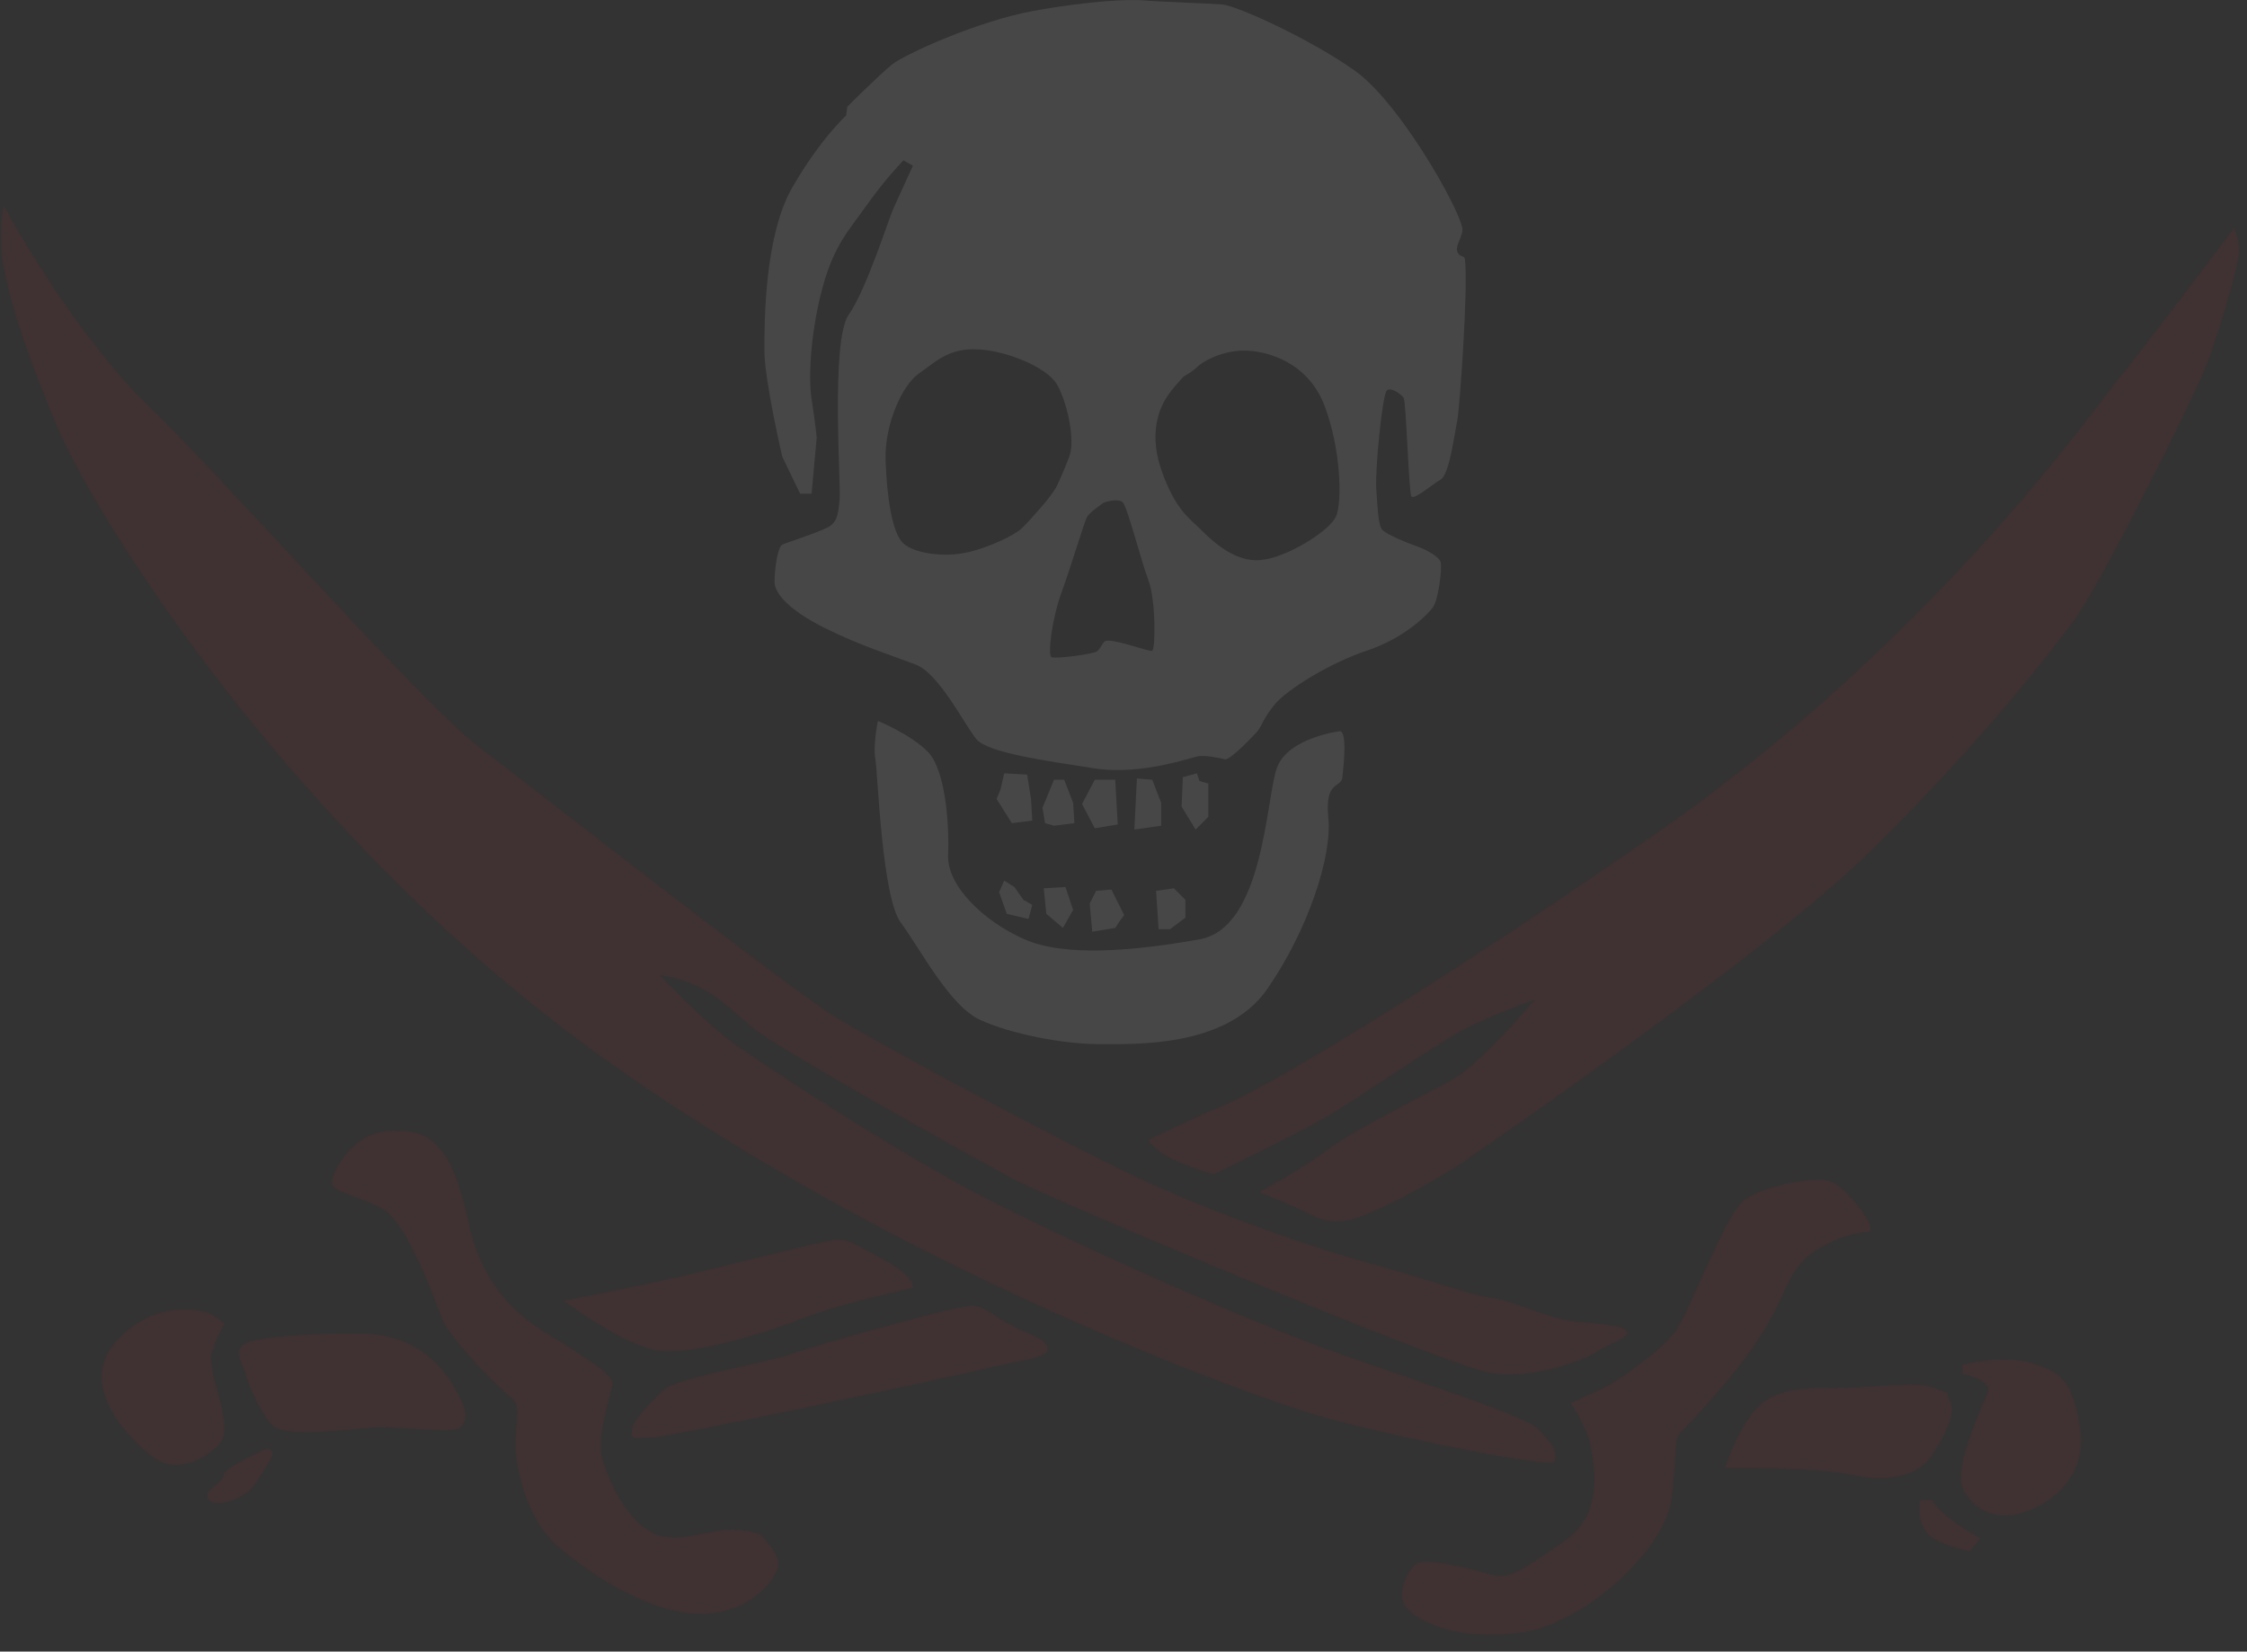 <?xml version="1.0" encoding="utf-8"?>
<!-- Generator: Adobe Illustrator 16.0.0, SVG Export Plug-In . SVG Version: 6.00 Build 0)  -->
<!DOCTYPE svg PUBLIC "-//W3C//DTD SVG 1.1//EN" "http://www.w3.org/Graphics/SVG/1.1/DTD/svg11.dtd">
<svg version="1.1" xmlns="http://www.w3.org/2000/svg" xmlns:xlink="http://www.w3.org/1999/xlink" x="0px" y="0px"
	 width="401.582px" height="295.167px" viewBox="0 0 401.582 295.167" enable-background="new 0 0 401.582 295.167"
	 xml:space="preserve">
<rect x="0" y="0" width="401.582" height="295.167" fill="#333333" stroke="none"/>
<g id="Layer_2">
</g>
<g id="Pirate">
	<path id="machoire" opacity="0.1" fill="#FFFFFF" enable-background="new    " d="M239.445,130.68c0,0-9.12,1.141-11.173,6.391
		c-2.052,5.249-2.279,28.759-13.909,30.813c-11.628,2.055-23.943,3.195-31.239,0c-7.296-3.196-13.909-9.586-13.683-15.064
		c0.229-5.478-0.456-15.293-3.647-18.489c-3.188-3.194-8.894-5.477-8.894-5.477s-0.913,4.335-0.457,6.848
		c0.456,2.511,1.143,24.651,4.562,29.215c3.42,4.562,8.665,14.836,14.146,17.348c5.473,2.512,14.812,4.336,21.207,4.336
		c6.386,0,22.802,0.684,30.099-9.814c7.298-10.5,11.63-23.738,10.946-30.583c-0.688-6.848,2.271-5.251,2.508-7.305
		C240.129,136.842,240.813,130.68,239.445,130.68z"/>
	<g id="Dentition" opacity="0.1">
		<polygon id="dent_8_" fill="#FFFFFF" points="213.677,148.255 211.169,144.146 211.399,138.896 213.905,138.212 214.362,139.582 
			215.957,140.039 215.957,145.973 		"/>
		<polygon id="dent_7_" fill="#FFFFFF" points="202.733,148.255 203.188,139.125 205.925,139.354 207.521,143.462 207.521,147.57 		
			"/>
		<polygon id="dent_6_" fill="#FFFFFF" points="195.664,148.026 193.385,143.691 195.664,139.354 199.313,139.354 199.541,143.462 
			199.769,147.342 		"/>
		<polygon id="dent_5_" fill="#FFFFFF" points="188.367,147.57 186.77,147.114 186.314,144.375 188.367,139.354 190.192,139.354 
			191.786,143.462 192.016,147.114 		"/>
		<polygon id="dent_4_" fill="#FFFFFF" points="180.841,147.114 178.106,142.777 178.789,141.179 179.473,138.212 183.578,138.44 
			184.261,142.777 184.49,146.657 		"/>
		<polygon id="dent_3_" fill="#FFFFFF" points="182.894,160.81 181.299,158.527 179.473,157.384 178.562,159.439 179.929,163.32 
			183.807,164.232 184.49,161.723 		"/>
		<polygon id="dent_2_" fill="#FFFFFF" points="190.419,158.527 186.542,158.755 186.999,163.32 189.963,165.832 191.786,162.634 		
			"/>
		<polygon id="dent_1_" fill="#FFFFFF" points="198.628,158.982 195.891,159.21 194.753,161.494 195.207,166.516 199.313,165.832 
			200.224,164.46 200.909,163.548 		"/>
		<polygon id="dent" fill="#FFFFFF" points="209.801,158.755 206.61,159.21 207.065,166.059 209.117,166.059 211.854,164.005 
			211.854,160.81 		"/>
	</g>
	<path opacity="0.1" fill="#FFFFFF" enable-background="new    " d="M261.79,46.226c-0.099-0.624-1.066-0.209-1.368-1.369
		c-0.295-1.16,1.147-2.799,0.914-4.108c-0.678-3.771-11.174-22.369-19.146-28.075c-7.99-5.707-21.16-11.666-23.726-11.869
		c-2.562-0.204-11.793-0.508-14.064-0.736c-2.281-0.229-9.646,0.052-19.672,1.876c-10.034,1.827-23.032,7.761-25.312,9.587
		c-2.277,1.826-7.979,7.532-7.979,7.532l-0.229,1.598c0,0-4.562,4.108-9.577,12.782c-5.017,8.674-5.018,23.967-5.018,29.216
		c0,5.25,3.188,18.945,3.188,18.945l3.193,6.621h2.052l0.912-10.043c0,0-0.229-2.511-0.912-6.847
		c-0.686-4.337,0-13.011,2.062-20.315c2.052-7.304,4.562-9.814,7.979-14.608c3.42-4.792,6.386-7.76,6.386-7.76l1.688,0.964
		c0,0-2.604,5.655-3.521,7.709c-0.905,2.054-4.782,14.38-7.979,18.944c-3.192,4.565-1.368,30.129-1.598,32.868
		c-0.229,2.738-0.455,3.88-1.604,4.793c-1.14,0.913-7.827,3-8.667,3.424c-0.838,0.424-1.368,4.565-1.368,6.62
		s2.518,5.021,8.896,8.217c6.385,3.196,12.312,5.021,16.417,6.62c4.104,1.598,8.666,10.728,10.72,13.238
		c2.052,2.51,12.312,3.88,20.979,5.249c8.665,1.37,17.646-2.068,18.973-2.184c1.324-0.114,3.601,0.358,4.513,0.586
		s5.333-4.426,5.938-5.174c0.596-0.747,0.911-2.129,2.963-4.641c2.053-2.511,9.577-7.303,16.418-9.586
		c6.84-2.282,10.913-6.495,11.854-7.761c0.943-1.266,1.688-6.919,1.369-8.094c-0.241-0.898-2.344-2.134-4.146-2.772
		c-1.812-0.639-5.646-2.169-6.336-3.058c-0.697-0.89-0.788-4.096-1.021-7.291c-0.229-3.195,1.088-17.044,1.931-17.589
		c0.849-0.544,2.527,0.725,2.972,1.37c0.434,0.646,0.916,16.8,1.362,17.576c0.448,0.777,3.646-2.054,5.24-2.967
		c1.604-0.913,2.511-8.445,2.968-10.499C260.878,73.16,262.468,50.416,261.79,46.226z M182.439,94.58
		c-1.064,0.961-5.479,3.232-9.578,4.146c-4.104,0.913-9.349,0.228-11.4-1.597c-2.052-1.826-2.963-8.445-3.188-14.837
		c-0.229-6.392,2.965-13.468,5.93-15.522c2.964-2.054,5.243-4.564,10.488-4.337c5.244,0.229,12.312,3.196,14.136,6.164
		c1.825,2.967,3.422,10.043,2.282,13.01c-1.146,2.968-2.174,5.199-2.483,5.72c-0.313,0.52-1.499,2.131-2.35,3.093
		C185.422,91.379,183.505,93.62,182.439,94.58z M205.924,116.3c-0.564,0.255-6.435-2.092-8.236-1.771
		c-0.658,0.115-0.928,1.452-1.706,1.92c-0.785,0.468-7.396,1.345-8.062,0.993c-0.677-0.353,0-6.621,1.823-11.642
		c1.824-5.021,4.054-12.621,4.562-13.466c0.51-0.847,2.971-2.512,2.971-2.512s2.585-0.917,3.421,0
		c0.833,0.917,3.188,10.271,4.561,13.923C206.608,107.397,206.497,116.044,205.924,116.3z M238.759,92.334
		c-1.139,2.511-8.654,7.305-13.443,7.76c-4.788,0.456-8.896-3.651-10.727-5.478c-1.814-1.826-4.562-3.424-7.062-10.729
		c-2.508-7.304,0.229-11.869,1.367-13.466c1.144-1.599,2.729-3.197,2.729-3.197s1.368-0.684,2.279-1.596
		c0.912-0.914,4.332-2.968,8.437-2.968c4.105,0,11.402,2.055,14.365,9.815C239.672,80.236,239.9,89.823,238.759,92.334z"/>
	<g id="Sabre_x5F_b" opacity="0.1">
		<path fill="#B82025" d="M135.922,274.25c0,0,3.192,3.197,3.192,5.248c0,2.062-4.333,8.678-13.453,8.903
			c-9.121,0.228-19.839-6.849-25.769-11.87c-5.938-5.021-7.523-14.15-7.752-17.574c-0.229-3.426,1.14-7.761-0.458-8.896
			c-1.604-1.146-11.4-10.729-12.771-14.604c-1.368-3.886-6.385-17.121-10.488-19.396c-4.104-2.283-8.893-2.973-9.111-4.562
			c-0.229-1.604,3.42-8.9,10.022-9.357c6.614-0.457,11.173,1.146,14.367,16.207c3.191,15.062,12.997,19.172,17.557,22.146
			c4.562,2.967,8.438,5.479,8.219,6.852c-0.229,1.365-2.518,8.443-2.062,12.102c0.457,3.646,4.789,13.689,10.718,15.062
			C124.065,275.849,128.624,271.74,135.922,274.25z"/>
		<path fill="#B82025" d="M82.336,255.078c-1.301,1.301-10.938-0.229-15.049,0c-4.104,0.229-16.418,2.059-18.698-0.457
			c-2.271-2.513-4.332-7.531-4.788-9.354c-0.446-1.825-2.729-4.342,0.912-5.479c3.647-1.146,14.604-1.604,20.979-1.371
			c6.387,0.229,11.629,3.424,14.823,8.438C83.705,251.882,83.705,253.708,82.336,255.078z"/>
		<path fill="#B82025" d="M46.992,259.186c-1.104,0.664-7.068,3.194-7.068,4.565c0,1.369-4.104,2.729-2.509,4.334
			c1.604,1.601,6.385-0.688,7.524-2.053c1.142-1.371,3.188-4.796,3.646-5.705C49.043,259.416,48.132,258.5,46.992,259.186z"/>
		<path fill="#B82025" d="M38.1,245.72c0.539,2.834,3.42,9.814,1.141,12.324c-2.28,2.511-7.525,5.477-11.63,2.511
			c-4.104-2.968-13.909-12.554-7.068-20.542c6.84-7.988,15.962-6.164,17.786-4.795c1.823,1.371,1.823,1.371,1.823,1.371
			s-1.597,2.511-1.823,3.881C38.1,241.837,37.187,240.925,38.1,245.72z"/>
		<path fill="#B82025" d="M163.057,230.197c0,0-12.771,2.74-19.154,5.252c-6.383,2.51-20.979,7.305-27.362,5.705
			c-6.386-1.598-15.729-8.673-15.729-8.673s9.351-1.825,17.787-3.651c8.436-1.828,29.187-7.305,31.229-7.305
			c2.062,0,3.877,1.369,7.752,3.424C161.46,227.001,163.513,229.057,163.057,230.197z"/>
		<path fill="#B82025" d="M173.773,233.393c-2.51-0.209-28.047,7.075-32.606,8.674c-4.562,1.599-20.062,4.108-22.574,6.394
			c-2.509,2.281-5.69,5.705-5.69,7.312c0,1.604,0.228,1.146,3.42,1.146c3.188,0,54.27-10.957,59.742-12.326
			c5.472-1.367,11.173-1.824,11.173-3.424c0-1.604-1.825-2.062-5.701-3.887C177.65,235.449,176.509,233.623,173.773,233.393z"/>
		<path fill="#B82025" d="M225.079,213.08c0,0,4.104,1.601,7.068,2.967c2.963,1.369,4.561,2.738,8.665,2.062
			c4.104-0.688,15.729-7.07,20.75-10.499c5.018-3.433,54.727-37.661,73.195-55.922c18.47-18.259,31.688-34.923,36.257-41.314
			c4.561-6.39,20.748-38.575,23.257-44.966c2.51-6.391,5.929-18.716,5.929-20.543c0-1.826-0.911-4.108-0.911-4.108
			s-16.646,22.141-20.979,27.39c-4.332,5.25-33.521,47.249-83.91,81.938c-50.396,34.691-71.604,45.879-76.161,47.705
			c-4.562,1.826-12.998,5.938-12.998,5.938s1.142,2.059,4.789,3.646c3.646,1.604,6.841,2.512,6.841,2.512s13.229-6.391,19.382-9.811
			c6.155-3.43,20.75-13.929,26.45-16.66c5.7-2.738,11.628-4.793,11.628-4.793s-9.806,11.639-14.82,14.379
			c-5.018,2.731-18.232,9.354-22.348,12.553C233.06,208.744,225.079,213.08,225.079,213.08z"/>
	</g>
	<g id="Sabre_x5F_a" opacity="0.1">
		<path fill="#B82025" d="M277.753,261.24c-0.597,1.19-28.271-4.336-41.271-7.988c-12.998-3.646-77.983-27.162-131.114-65.965
			S17.349,93.019,10.281,76.356C3.212,59.692,0.475,49.193,0.247,44.172c-0.228-5.022,0.457-7.305,0.457-7.305
			s12.085,22.37,25.771,35.608c13.681,13.238,49.021,53.411,59.276,61.171c10.27,7.76,54.729,42.682,63.619,48.16
			c8.896,5.479,44.008,24.195,56.104,29.674c12.085,5.479,28.729,11.412,38.764,14.15c10.033,2.74,18.928,5.935,22.574,6.392
			c3.646,0.456,10.023,3.651,14.137,4.106c4.106,0.459,9.35,0.687,9.807,1.828c0.457,1.141-2.964,2.055-5.019,3.424
			c-2.051,1.369-11.629,5.478-19.837,3.879c-8.208-1.596-76.842-30.356-84.604-34.465c-7.753-4.108-42.403-23.51-46.517-26.938
			c-4.104-3.424-6.841-6.162-10.488-7.76c-3.646-1.601-6.385-1.826-6.385-1.826s8.438,8.899,13.682,12.558
			c5.245,3.648,28.512,19.172,45.604,27.846c17.104,8.682,46.744,21.914,63.162,27.619c16.418,5.707,32.379,10.955,34.432,13.019
			C276.841,257.36,278.665,259.414,277.753,261.24z"/>
		<path fill="#B82025" d="M280.717,250.742c0,0,3.193,4.793,3.646,7.988c0.458,3.193,2.511,11.869-5.014,16.889
			c-7.525,5.022-9.354,6.848-13.229,5.707c-3.875-1.142-11.396-2.968-12.996-1.826c-1.599,1.146-3.877,5.707-1.599,7.99
			c2.282,2.28,8.21,5.704,19.84,4.336c11.63-1.369,26.224-14.836,27.362-23.966c1.143-9.13,0.229-10.502,1.826-12.099
			c1.595-1.596,9.805-10.043,14.591-17.803c4.789-7.765,4.334-12.104,11.174-15.521c6.841-3.423,7.98-1.371,7.98-2.969
			c0-1.596-4.787-7.76-7.523-8.443c-2.734-0.686-12.312,0.912-15.506,3.879c-3.191,2.969-9.354,19.629-11.857,23.055
			c-2.509,3.426-9.805,8.442-11.854,9.584C285.505,248.685,280.717,250.742,280.717,250.742z"/>
		<path fill="#B82025" d="M345.476,248.001c-2.838-1.104-8.209-0.229-14.365,0c-6.156,0.228-11.173-0.459-15.506,2.281
			c-4.332,2.729-7.298,12.098-7.298,12.098s16.42-0.229,22.349,1.143c5.938,1.371,11.857,0.684,14.592-3.425
			c2.736-4.106,4.335-7.763,3.194-9.815C347.302,248.229,349.579,249.599,345.476,248.001z"/>
		<path fill="#B82025" d="M350.72,243.894v1.596c0,0,5.244,1.143,4.561,3.195c-0.684,2.057-6.146,13.469-4.561,17.12
			c1.597,3.651,5.699,6.39,11.396,4.336c5.7-2.056,10.944-7.076,9.578-15.292c-1.371-8.217-3.424-9.586-8.438-11.186
			C358.242,242.067,350.72,243.894,350.72,243.894z"/>
		<path fill="#B82025" d="M343.196,268.085c0,0-0.684,2.967,0.911,5.479c1.597,2.512,7.979,3.648,7.979,3.648l1.816-2.281
			c0,0-2.51-1.367-5.018-3.191c-2.509-1.828-3.649-3.654-3.649-3.654H343.196L343.196,268.085z"/>
	</g>
</g>
</svg>
